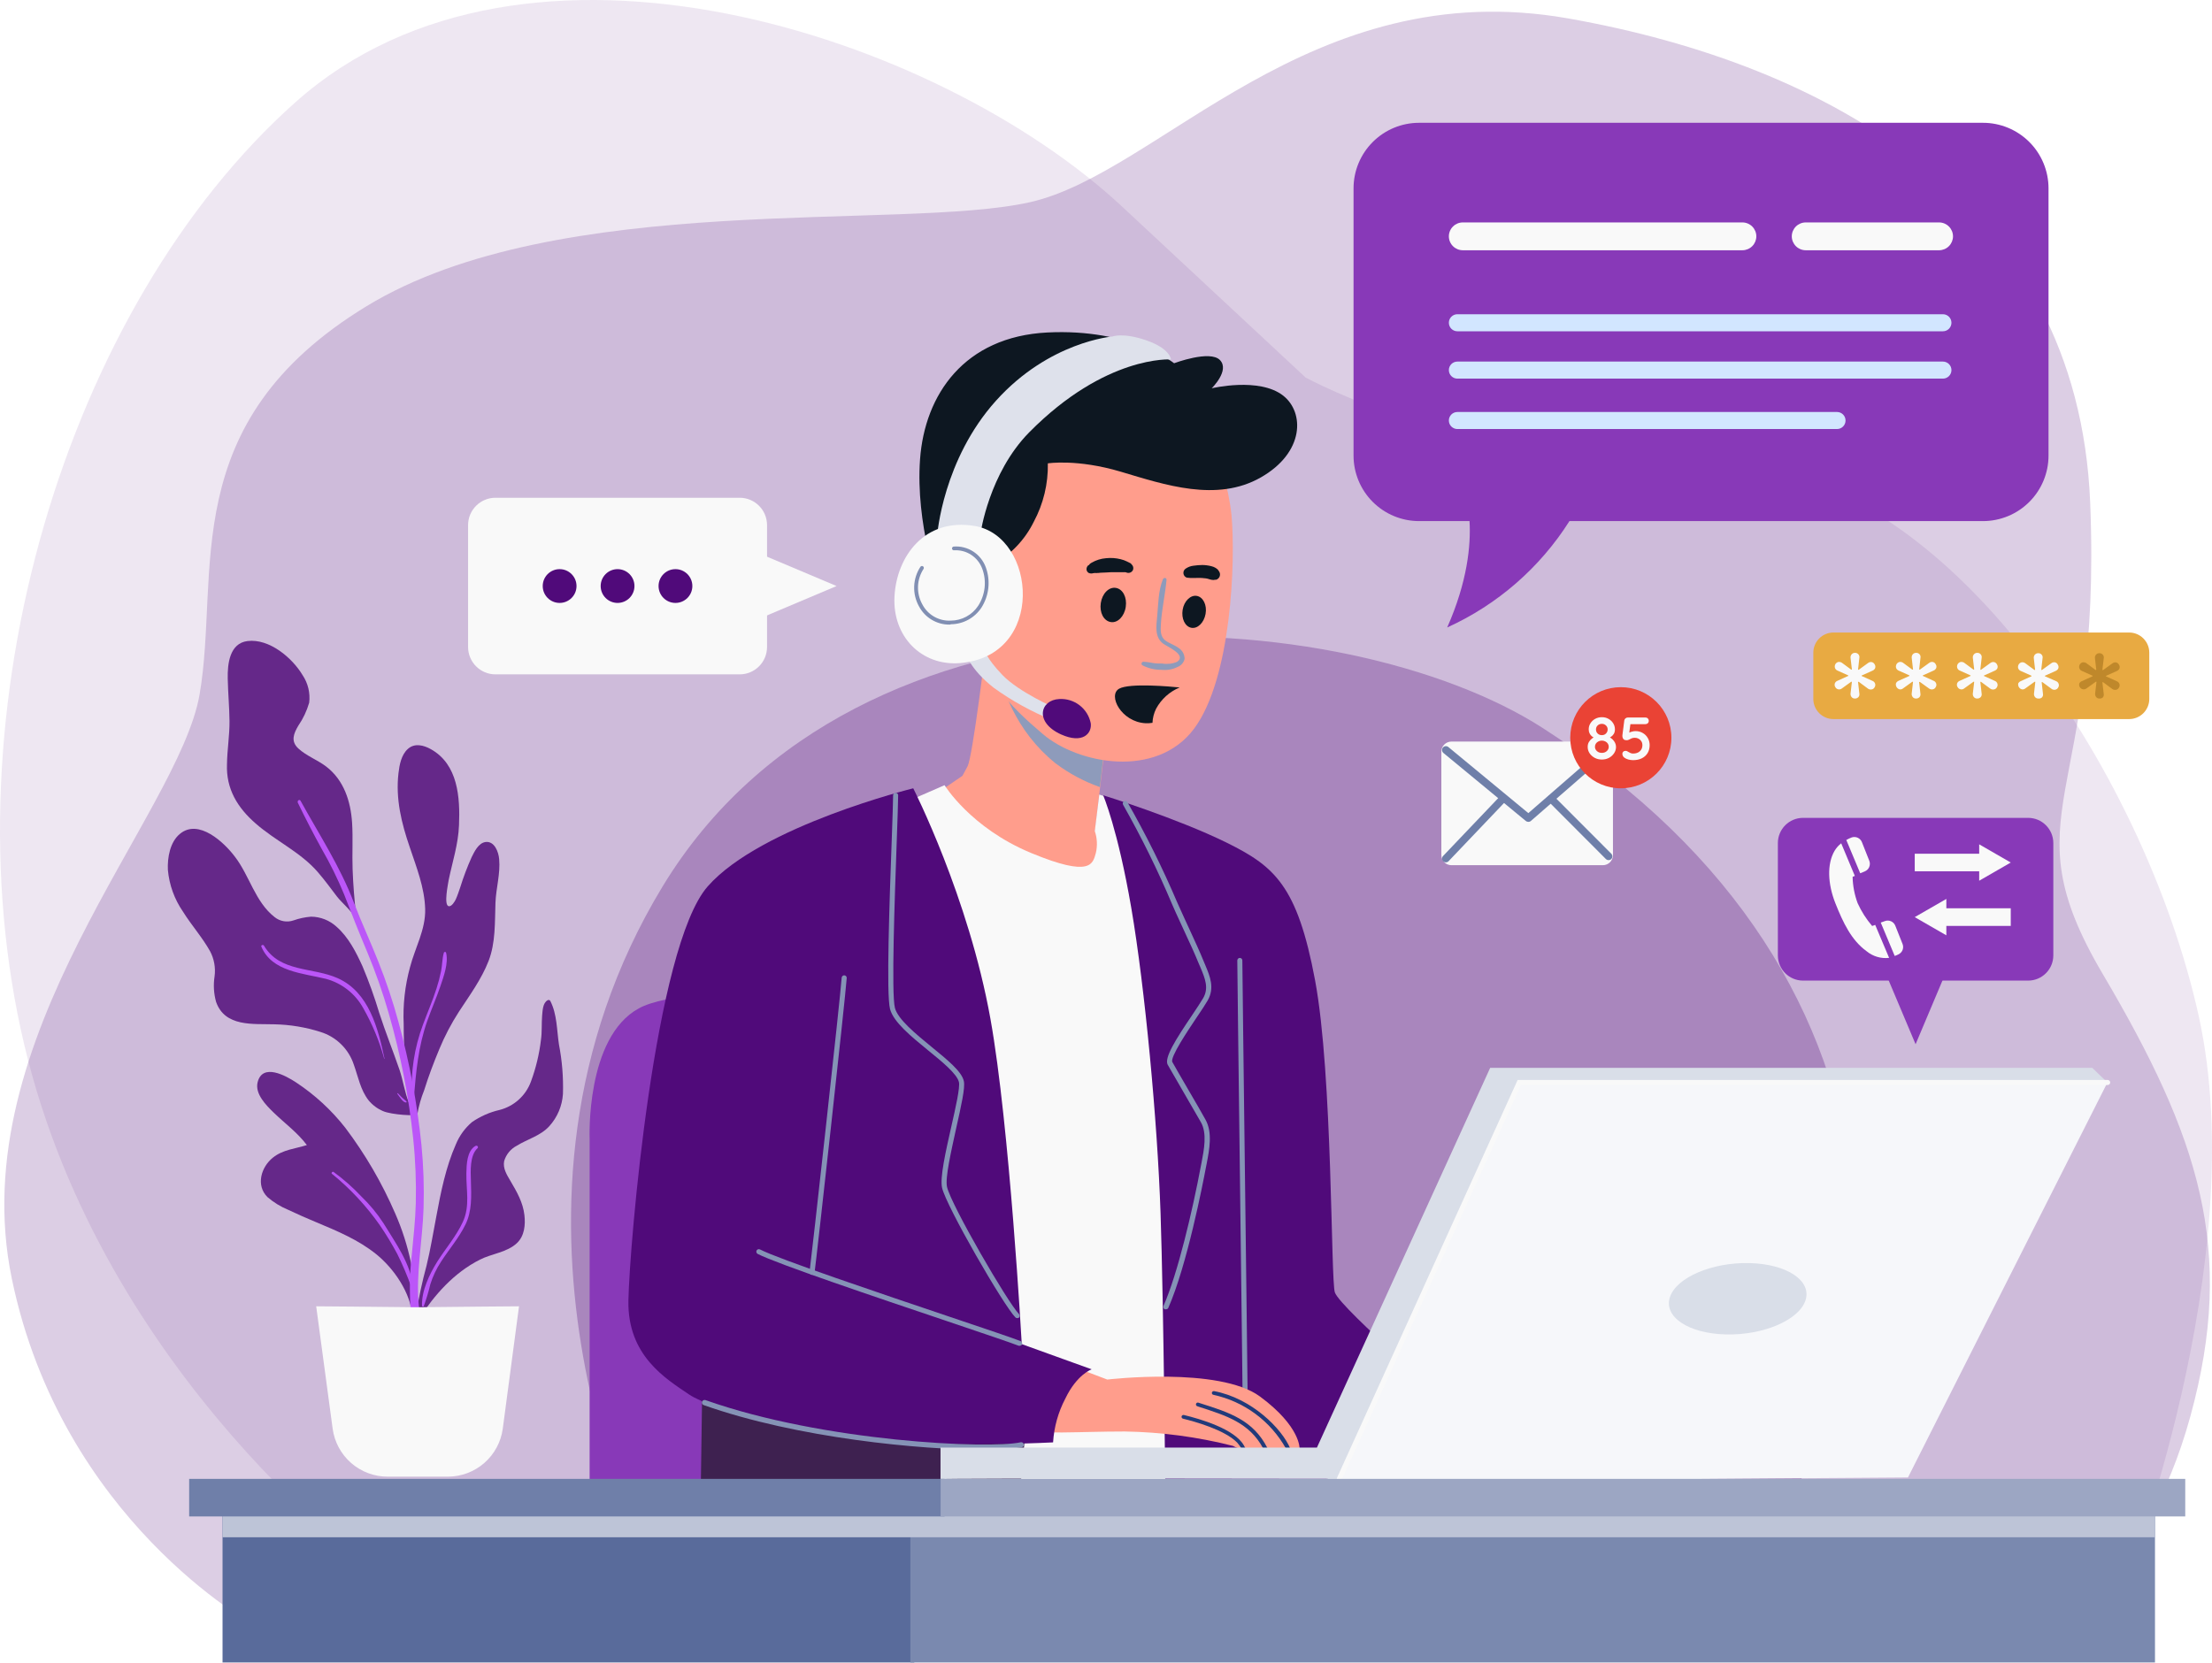 <svg width="544" height="409" viewBox="0 0 544 409" fill="none" xmlns="http://www.w3.org/2000/svg">
<path d="M93.215 387.397C93.215 387.397 25.473 339.164 5.977 257.048C-13.52 174.931 16.233 75.377 72.689 25.123C129.145 -25.132 230.758 8.702 275.915 50.783L321.084 92.865C321.084 92.865 364.195 116.429 420.638 114.42C477.082 112.411 527.386 189.355 540.731 249.916C554.076 310.477 522.251 390.522 522.251 390.522L93.215 387.397Z" fill="#500A7A" fill-opacity="0.1"/>
<g style="mix-blend-mode:multiply">
<path d="M62.432 399.712C62.432 399.712 15.216 374.052 2.901 314.52C-9.415 254.989 43.953 200.592 49.087 170.826C54.222 141.06 42.886 104.114 90.139 75.328C137.392 46.542 221.518 56.898 253.342 49.729C285.167 42.56 322.089 -6.739 385.75 4.547C449.412 15.833 511.015 49.717 514.041 123.61C517.067 197.504 493.515 199.562 517.129 239.597C540.743 279.632 549.971 307.339 538.685 348.391C527.398 389.443 503.784 400.717 503.784 400.717L62.432 399.712Z" fill="#500A7A" fill-opacity="0.2"/>
</g>
<g style="mix-blend-mode:multiply">
<path d="M161.006 386.367C158.079 383.292 114.994 297.07 162.966 218.042C210.939 139.014 331.366 148.241 379.326 179.036C427.286 209.832 450.801 249.867 455.7 291.898C460.599 333.93 428.278 399.663 428.278 399.663L161.006 386.367Z" fill="#500A7A" fill-opacity="0.3"/>
</g>
<path d="M498.774 201.187H443.434C440.009 201.187 437.233 203.963 437.233 207.388V235.021C437.233 238.446 440.009 241.222 443.434 241.222H498.774C502.198 241.222 504.975 238.446 504.975 235.021V207.388C504.975 203.963 502.198 201.187 498.774 201.187Z" fill="#8839B8"/>
<path d="M471.104 256.874L479.872 236.087H462.335L471.104 256.874Z" fill="#8839B8"/>
<path d="M470.893 214.334H486.743V216.653L494.507 212.176L486.743 207.698V210.018H470.893V214.334Z" fill="#F9F9F9"/>
<path d="M494.507 223.437H478.669V221.13L470.893 225.607L478.669 230.085V227.765H494.507V223.437Z" fill="#F9F9F9"/>
<path d="M461.169 227.517L460.425 227.79C458.977 226.099 457.775 224.211 456.853 222.184C456.082 220.106 455.663 217.914 455.613 215.698L456.159 215.462L452.81 207.45C452.158 207.955 451.607 208.577 451.185 209.286C449.288 212.498 449.474 217.409 451.384 222.209C453.294 227.009 455.328 231.3 459.049 233.991C459.814 234.625 460.7 235.096 461.653 235.377C462.606 235.659 463.606 235.744 464.592 235.628L461.169 227.517Z" fill="#F9F9F9"/>
<path d="M463.575 226.575L462.534 226.947L465.969 235.157C466.325 235.04 466.67 234.891 466.998 234.711C467.425 234.478 467.753 234.098 467.92 233.641C468.086 233.185 468.081 232.683 467.904 232.23L466.118 227.728C465.929 227.242 465.557 226.849 465.082 226.633C464.607 226.418 464.066 226.397 463.575 226.575Z" fill="#F9F9F9"/>
<path d="M455.402 205.999C454.938 206.171 454.49 206.383 454.063 206.632L457.486 214.817L458.639 214.346C459.116 214.14 459.496 213.759 459.699 213.281C459.902 212.803 459.913 212.265 459.731 211.779L457.932 207.239C457.758 206.742 457.395 206.333 456.921 206.101C456.448 205.869 455.902 205.833 455.402 205.999Z" fill="#F9F9F9"/>
<path d="M145.008 372.514V280.141C145.008 280.141 143.978 255.249 157.075 248.068C170.172 240.887 225.288 244.732 225.288 244.732V372.477L145.008 372.514Z" fill="#8839B8"/>
<path d="M242.565 158.25C242.565 158.25 239.228 186.23 237.939 188.537L236.698 190.844L230.311 195.209C230.311 195.209 242.627 212.659 257.758 215.475C272.888 218.29 271.623 209.273 271.623 209.273L269.304 204.387L272.392 177.709C272.392 177.709 244.871 165.183 242.565 158.25Z" fill="#FF9D8C"/>
<path d="M222.287 197.516L232.295 193.151C232.295 193.151 238.708 203.668 253.59 209.832C268.473 215.996 268.734 212.399 269.503 209.832C269.924 208.045 269.834 206.175 269.242 204.437L270.346 195.457L276.299 197.442L296.962 364.564L243.842 367.132L222.287 197.516Z" fill="#F9F9F9"/>
<path d="M271.301 195.631C271.301 195.631 274.898 203.928 278.234 223.437C281.57 242.946 284.646 275.775 285.415 298.36C286.184 320.945 286.655 372.514 286.655 372.514H353.628C354.397 372.514 359.023 347.114 359.023 347.114C359.023 347.114 329.803 322.049 328.29 317.944C327.261 315.215 327.782 264.489 323.416 241.136C319.05 217.782 313.407 213.081 301.575 207.24C289.384 201.249 271.301 195.631 271.301 195.631Z" fill="#500A7A"/>
<path d="M306.201 343.12C306.037 343.12 305.879 343.055 305.763 342.938C305.647 342.822 305.581 342.664 305.581 342.5C305.581 340.664 305.246 314.595 304.936 289.381C304.626 264.166 304.291 238.109 304.291 236.261C304.291 236.097 304.357 235.939 304.473 235.823C304.589 235.706 304.747 235.641 304.912 235.641C305.076 235.641 305.234 235.706 305.35 235.823C305.466 235.939 305.532 236.097 305.532 236.261C305.532 238.097 305.867 264.166 306.177 289.368C306.487 314.57 306.821 340.652 306.821 342.5C306.818 342.663 306.752 342.819 306.636 342.935C306.521 343.051 306.365 343.117 306.201 343.12Z" fill="#8593B6"/>
<path d="M172.764 336.844L172.255 372.514H250.254C250.254 372.514 253.59 342.239 252.313 339.412C251.035 336.584 172.764 336.844 172.764 336.844Z" fill="#3E2150"/>
<g style="mix-blend-mode:multiply">
<path d="M259.581 187.767C262.9 190.262 266.58 192.236 270.495 193.621L272.33 177.759C272.33 177.759 251.705 168.308 244.71 161.276C246.174 169.263 249.771 179.842 259.581 187.767Z" fill="#8E9BBB"/>
</g>
<path d="M296.453 106.16C299.906 112.524 302.084 119.5 302.865 126.698C303.895 137.984 302.865 166.981 293.625 179.297C284.386 191.612 265.1 187.979 256.418 180.537C248.406 173.716 240.506 166.175 238.459 151.292C236.413 136.409 242.813 108.181 261.032 102.278C279.251 96.374 296.453 106.16 296.453 106.16Z" fill="#FF9D8C"/>
<path d="M319.609 356.391C319.609 356.391 318.703 356.391 317.326 356.391H316.272L311.708 356.267H310.617C309.004 356.267 307.628 356.428 306.338 356.354C306.065 356.354 305.668 356.354 305.346 356.354C305.21 356.365 305.073 356.365 304.936 356.354C304.339 356.218 303.766 355.992 303.237 355.684C294.534 353.469 285.601 352.279 276.622 352.137C265.162 352.137 254.88 352.968 253.206 351.566C251.532 350.165 250.502 335.741 260.288 334.798L272.318 339.362C272.318 339.362 299.789 336.101 309.86 343.53C319.931 350.959 319.609 356.391 319.609 356.391Z" fill="#FF9D8C"/>
<path d="M306.288 356.267C306.016 356.267 305.619 356.267 305.296 356.267C304.981 355.77 304.629 355.297 304.242 354.853C301.141 351.69 293.65 349.644 290.934 348.987C290.815 348.957 290.712 348.882 290.647 348.778C290.582 348.674 290.561 348.548 290.587 348.428C290.601 348.368 290.628 348.311 290.664 348.261C290.701 348.211 290.747 348.169 290.8 348.136C290.853 348.104 290.912 348.083 290.973 348.073C291.035 348.064 291.097 348.066 291.157 348.081C295.114 349.036 303.56 351.479 305.891 355.523C305.966 355.634 306.164 356.068 306.288 356.267Z" fill="#223A7A"/>
<path d="M311.696 356.205C311.336 356.205 310.964 356.205 310.604 356.205C307.218 350.003 301.687 348.267 294.841 346.06L294.432 345.923C294.374 345.904 294.32 345.873 294.274 345.833C294.228 345.792 294.191 345.744 294.164 345.689C294.137 345.634 294.121 345.575 294.117 345.514C294.113 345.453 294.121 345.392 294.14 345.334C294.16 345.276 294.19 345.223 294.231 345.177C294.271 345.131 294.32 345.093 294.374 345.066C294.429 345.039 294.488 345.023 294.549 345.019C294.61 345.015 294.671 345.023 294.729 345.043L295.126 345.179C302.357 347.461 308.186 349.321 311.696 356.205Z" fill="#223A7A"/>
<path d="M317.314 356.341H316.26C314.393 353 311.837 350.094 308.763 347.815C305.688 345.536 302.165 343.936 298.425 343.12C298.363 343.112 298.304 343.09 298.251 343.057C298.197 343.025 298.151 342.982 298.115 342.931C298.079 342.879 298.054 342.821 298.041 342.76C298.028 342.699 298.028 342.636 298.041 342.575C298.067 342.458 298.137 342.355 298.236 342.286C298.334 342.217 298.455 342.187 298.574 342.203C307.839 343.939 315.317 351.492 317.314 356.341Z" fill="#223A7A"/>
<path d="M244.611 138.629C248.769 136.24 252.12 132.664 254.236 128.36C256.606 123.946 257.798 118.995 257.696 113.986C257.696 113.986 264.889 112.832 275.667 116.045C286.445 119.257 299.231 123.61 310.046 117.459C320.861 111.307 320.824 101.422 315.565 97.317C309.674 92.716 297.991 95.519 297.991 95.519C297.991 95.519 302.481 91.153 300.038 88.586C297.594 86.018 288.751 89.355 288.751 89.355C288.751 89.355 277.974 80.76 257.572 81.789C237.17 82.819 227.422 97.057 226.268 112.981C225.115 128.906 230.882 144.793 230.882 144.793L244.611 138.629Z" fill="#0D1721"/>
<g style="mix-blend-mode:multiply">
<path d="M285.998 142.487C284.844 145.327 284.869 148.688 284.584 151.664C284.361 154.021 283.927 156.762 286.085 158.349C287.114 159.106 291.976 161.152 289.471 162.814C288.322 163.292 287.062 163.433 285.837 163.223C285.08 163.223 284.324 163.223 283.579 163.099C282.835 162.975 281.979 162.802 281.186 162.789C281.085 162.793 280.989 162.829 280.91 162.891C280.832 162.954 280.775 163.04 280.749 163.137C280.723 163.234 280.728 163.337 280.764 163.43C280.8 163.524 280.865 163.604 280.95 163.658C282.401 164.411 284.016 164.795 285.651 164.774C286.987 164.925 288.339 164.688 289.545 164.092C289.985 163.933 290.379 163.668 290.691 163.319C291.002 162.971 291.222 162.55 291.331 162.095C291.334 161.544 291.194 161.001 290.925 160.521C290.655 160.04 290.265 159.638 289.793 159.354C288.826 158.635 287.635 158.3 286.655 157.593C285.291 156.625 285.415 154.988 285.502 153.463C285.725 149.816 286.568 146.232 286.891 142.598C286.891 142.053 286.171 142.053 285.998 142.487Z" fill="#8E9BBB"/>
</g>
<path d="M296.49 151.007C296.106 153.177 294.531 154.728 292.98 154.43C291.43 154.132 290.5 152.173 290.847 150.015C291.194 147.857 292.807 146.294 294.357 146.592C295.907 146.889 296.875 148.849 296.49 151.007Z" fill="#0D1721"/>
<path d="M276.857 149.295C276.51 151.627 274.861 153.326 273.137 153.016C271.413 152.706 270.371 150.672 270.718 148.34C271.065 146.009 272.715 144.322 274.439 144.62C276.163 144.917 277.205 146.964 276.857 149.295Z" fill="#0D1721"/>
<path d="M291.914 142.102C293.154 142.3 294.332 142.102 295.535 142.176L296.404 142.263H296.304H296.49L296.949 142.35C297.197 142.412 297.445 142.511 297.706 142.573C297.946 142.631 298.191 142.664 298.438 142.673L298.834 142.611H298.586C298.752 142.62 298.917 142.62 299.083 142.611C299.415 142.51 299.696 142.284 299.867 141.982C300.038 141.679 300.085 141.323 300 140.986C299.949 140.797 299.86 140.62 299.74 140.465C299.74 140.39 299.628 140.328 299.579 140.266L299.727 140.428L299.566 140.217C299.498 140.105 299.405 140.012 299.293 139.944L298.996 139.721C298.656 139.509 298.283 139.358 297.892 139.274C297.17 139.093 296.429 138.998 295.684 138.989C294.954 138.997 294.224 139.055 293.501 139.163C292.83 139.24 292.188 139.478 291.629 139.857C291.42 139.984 291.254 140.169 291.15 140.389C291.047 140.61 291.01 140.856 291.046 141.097C291.078 141.332 291.177 141.553 291.331 141.733C291.485 141.913 291.687 142.046 291.914 142.114V142.102Z" fill="#0D1721"/>
<path d="M278.234 138.666C278.071 138.567 277.901 138.48 277.725 138.406C277.589 138.344 277.192 138.133 277.49 138.294L277.155 138.121C276.66 137.878 276.14 137.691 275.605 137.563C274.43 137.27 273.212 137.186 272.008 137.315C270.752 137.413 269.535 137.794 268.448 138.431C268.283 138.52 268.129 138.628 267.99 138.753L267.742 139.088V138.977C267.574 139.093 267.437 139.249 267.344 139.431C267.251 139.612 267.204 139.814 267.208 140.018C267.208 140.209 267.26 140.397 267.358 140.561C267.457 140.725 267.598 140.859 267.766 140.948C267.963 141.031 268.173 141.074 268.386 141.074C268.599 141.074 268.81 141.031 269.007 140.948H268.362C268.68 141.017 269.01 141.017 269.329 140.948C269.329 140.948 269.676 140.862 269.453 140.948C269.23 141.035 269.8 140.948 269.862 140.948C269.924 140.948 270.321 140.948 269.862 140.948H270.086L270.668 140.886C271.512 140.886 272.355 140.787 273.211 140.762C274.067 140.738 274.798 140.762 275.592 140.762H276.597C276.708 140.762 276.783 140.762 276.597 140.762H276.808L277.229 140.899C277.506 140.963 277.796 140.93 278.051 140.805C278.306 140.681 278.51 140.474 278.631 140.217C278.733 139.951 278.741 139.658 278.653 139.387C278.565 139.116 278.386 138.883 278.147 138.728L278.234 138.666Z" fill="#0D1721"/>
<path d="M284.324 174.336C285.596 171.981 287.642 170.137 290.116 169.114C287.97 168.891 277.825 167.961 275.233 169.412C272.368 171.037 275.766 177.585 281.694 177.908C282.275 177.939 282.857 177.906 283.431 177.808C283.481 176.601 283.785 175.418 284.324 174.336Z" fill="#0D1721"/>
<path d="M237.43 160.569C237.43 160.569 238.459 164.538 244.363 169.164C248.846 172.404 253.706 175.086 258.836 177.151L259.519 174.162C259.519 174.162 250.663 170.318 246.558 166.076C242.453 161.834 241.944 159.54 241.944 159.54L237.43 160.569Z" fill="#DEE1EB"/>
<path d="M260.523 171.955C262.312 171.85 264.079 172.395 265.498 173.489C266.918 174.582 267.895 176.151 268.25 177.908C268.585 180.388 266.303 183.067 260.97 180.673C254.335 177.697 255.773 172.165 260.523 171.955Z" fill="#500A7A"/>
<path d="M241.151 131.188C241.151 131.188 243.197 116.441 253.082 106.383C271.946 87.271 287.982 88.424 287.982 88.424C287.982 88.424 287.846 85.733 281.781 83.674C276.126 81.752 273.571 82.781 273.571 82.781C273.571 82.781 258.043 84.021 244.959 98.557C231.874 113.093 230.497 131.585 230.497 131.585L241.151 131.188Z" fill="#DEE1EB"/>
<path d="M239.737 129.389C227.335 127.293 220.488 136.955 219.98 146.753C219.471 156.551 226.59 163.831 236.016 163.124C257.311 161.462 254.88 131.957 239.737 129.389Z" fill="#F9F9F9"/>
<path d="M233.585 153.649C232.026 153.673 230.491 153.263 229.151 152.466C227.811 151.669 226.718 150.516 225.995 149.134C225.166 147.638 224.761 145.944 224.825 144.235C224.888 142.526 225.417 140.866 226.355 139.436C226.389 139.385 226.433 139.342 226.484 139.308C226.535 139.275 226.592 139.252 226.652 139.24C226.711 139.229 226.773 139.229 226.833 139.241C226.893 139.253 226.949 139.277 227 139.312C227.05 139.346 227.094 139.39 227.127 139.441C227.161 139.491 227.184 139.548 227.195 139.608C227.207 139.668 227.206 139.73 227.194 139.79C227.182 139.849 227.158 139.906 227.124 139.957C226.291 141.24 225.822 142.725 225.767 144.254C225.712 145.784 226.074 147.299 226.814 148.638C227.469 149.914 228.479 150.973 229.722 151.688C230.965 152.403 232.389 152.744 233.821 152.669C235.156 152.664 236.469 152.33 237.644 151.696C238.819 151.062 239.819 150.148 240.556 149.035C241.421 147.699 241.963 146.179 242.14 144.597C242.316 143.015 242.122 141.413 241.573 139.919C241.063 138.517 240.114 137.316 238.867 136.496C237.62 135.676 236.142 135.28 234.652 135.368C234.592 135.376 234.53 135.373 234.471 135.358C234.412 135.342 234.357 135.315 234.308 135.278C234.26 135.242 234.219 135.195 234.189 135.142C234.158 135.09 234.139 135.031 234.131 134.971C234.117 134.849 234.15 134.727 234.224 134.63C234.298 134.533 234.407 134.468 234.528 134.45C236.231 134.318 237.93 134.751 239.362 135.681C240.794 136.612 241.881 137.988 242.453 139.597C243.042 141.225 243.248 142.967 243.055 144.688C242.861 146.409 242.273 148.062 241.337 149.519C240.518 150.746 239.412 151.755 238.116 152.46C236.819 153.164 235.371 153.542 233.895 153.562L233.585 153.649Z" fill="#818FB3"/>
<path d="M224.594 193.919C224.594 193.919 187.138 203.159 174.054 218.042C160.969 232.925 154.805 306.31 154.545 319.915C154.284 333.521 163.785 339.164 169.428 343.009C175.071 346.853 199.962 353.786 219.98 354.816C239.997 355.845 258.985 354.816 258.985 354.816C259.218 351.051 260.245 347.378 261.999 344.038C264.852 338.085 268.473 336.845 268.473 336.845L251.284 330.644C251.284 330.644 248.27 276.693 243.582 250.648C238.199 220.609 224.594 193.919 224.594 193.919Z" fill="#500A7A"/>
<path d="M286.692 322.073C286.611 322.09 286.526 322.09 286.444 322.073C286.295 322.006 286.178 321.881 286.12 321.728C286.062 321.575 286.067 321.404 286.134 321.255C289.644 313.329 293.278 297.789 295.324 286.875L295.498 285.995C296.118 282.782 296.887 278.789 295.349 276.073C294.556 274.671 292.782 271.62 291.083 268.693C289.384 265.766 287.647 262.777 287.176 261.922C286.271 260.247 289.123 255.72 293.241 249.631C294.345 247.969 295.312 246.543 295.87 245.575C297.346 243.095 296.366 240.701 295.238 238.01L294.804 237.005C293.787 234.525 292.621 231.97 291.492 229.564L290.115 226.562C289.508 225.235 288.875 223.896 288.292 222.519C284.744 214.105 280.706 205.905 276.2 197.962C276.118 197.819 276.095 197.649 276.137 197.489C276.179 197.329 276.282 197.192 276.423 197.107C276.493 197.065 276.57 197.037 276.651 197.026C276.731 197.014 276.813 197.019 276.892 197.04C276.971 197.061 277.044 197.097 277.109 197.147C277.173 197.197 277.227 197.259 277.267 197.33C281.824 205.299 285.911 213.527 289.508 221.973L291.331 226.004L292.708 228.993C293.836 231.474 295.002 233.954 296.044 236.521L296.428 237.439C297.582 240.193 298.772 243.033 296.999 246.121C296.416 247.125 295.448 248.601 294.32 250.251C292.174 253.451 287.697 260.111 288.317 261.252C288.776 262.095 290.438 264.973 292.199 267.999C293.96 271.025 295.697 273.989 296.478 275.44C298.239 278.59 297.42 282.82 296.763 286.23L296.59 287.098C295.845 291.08 291.889 311.42 287.313 321.751C287.254 321.861 287.163 321.95 287.052 322.008C286.942 322.065 286.816 322.088 286.692 322.073Z" fill="#8593B6"/>
<path d="M250.155 324.256C250.074 324.257 249.993 324.241 249.918 324.209C249.843 324.177 249.776 324.13 249.721 324.07C246.794 321.131 232.742 296.785 231.688 292.208C231.117 289.728 232.556 283.34 233.945 277.189C235.024 272.426 236.14 267.503 235.83 266.176C235.346 264.179 231.75 261.215 228.277 258.399C224.073 254.964 219.732 251.417 218.888 248.217C217.933 244.583 218.752 221.849 219.298 206.805C219.484 201.385 219.645 197.119 219.645 195.643C219.645 195.479 219.71 195.321 219.827 195.205C219.943 195.088 220.101 195.023 220.265 195.023C220.43 195.023 220.587 195.088 220.704 195.205C220.82 195.321 220.885 195.479 220.885 195.643C220.885 197.181 220.724 201.472 220.538 206.892C220.029 220.956 219.186 244.496 220.091 247.956C220.836 250.759 225.201 254.331 229.058 257.494C232.916 260.656 236.5 263.534 237.033 265.928C237.418 267.54 236.363 272.129 235.16 277.511C233.92 283.254 232.395 289.74 232.903 291.985C233.933 296.462 247.786 320.362 250.601 323.251C250.659 323.308 250.705 323.376 250.736 323.45C250.768 323.525 250.784 323.605 250.784 323.686C250.784 323.766 250.768 323.846 250.736 323.921C250.705 323.995 250.659 324.063 250.601 324.12C250.54 324.172 250.469 324.211 250.392 324.234C250.316 324.258 250.235 324.265 250.155 324.256Z" fill="#8593B6"/>
<path d="M199.714 313.602H199.627C199.546 313.592 199.467 313.565 199.396 313.523C199.324 313.482 199.262 313.427 199.212 313.361C199.163 313.295 199.127 313.22 199.106 313.14C199.086 313.06 199.082 312.977 199.094 312.895C199.553 309.671 206.672 245.426 206.994 240.503C207.006 240.338 207.082 240.185 207.207 240.077C207.331 239.969 207.494 239.914 207.658 239.926C207.822 239.937 207.976 240.014 208.084 240.138C208.192 240.263 208.246 240.425 208.235 240.589C207.9 245.55 200.793 309.844 200.322 313.069C200.301 313.216 200.228 313.35 200.117 313.448C200.005 313.546 199.863 313.601 199.714 313.602Z" fill="#8593B6"/>
<path d="M250.775 331.053C250.698 331.07 250.617 331.07 250.539 331.053C248.964 330.42 241.994 328.064 233.176 325.087C215.366 319.084 191.008 310.862 186.332 308.456C186.187 308.377 186.079 308.244 186.031 308.087C185.982 307.929 185.997 307.759 186.072 307.612C186.148 307.468 186.278 307.36 186.434 307.312C186.589 307.263 186.758 307.277 186.903 307.352C191.454 309.721 216.805 318.266 233.561 323.921C242.404 326.898 249.398 329.254 251.011 329.912C251.162 329.975 251.281 330.095 251.344 330.246C251.407 330.397 251.407 330.566 251.346 330.718C251.291 330.821 251.208 330.907 251.108 330.966C251.007 331.025 250.892 331.055 250.775 331.053Z" fill="#8593B6"/>
<path d="M242.205 356.639C226.541 356.639 196.155 353.811 173.074 345.65C172.992 345.623 172.917 345.581 172.852 345.525C172.787 345.469 172.734 345.401 172.695 345.324C172.657 345.247 172.634 345.164 172.627 345.078C172.621 344.993 172.632 344.907 172.658 344.826C172.685 344.744 172.728 344.669 172.784 344.604C172.84 344.539 172.908 344.486 172.985 344.447C173.061 344.408 173.145 344.385 173.23 344.379C173.316 344.373 173.402 344.383 173.483 344.41C202.641 354.729 243.433 356.49 251.023 354.791C251.104 354.773 251.189 354.771 251.271 354.786C251.353 354.801 251.431 354.831 251.501 354.876C251.572 354.921 251.632 354.979 251.68 355.048C251.728 355.116 251.762 355.193 251.78 355.275C251.797 355.356 251.799 355.44 251.785 355.522C251.77 355.604 251.739 355.683 251.694 355.753C251.649 355.823 251.591 355.884 251.523 355.932C251.454 355.979 251.377 356.013 251.296 356.031C248.291 356.515 245.247 356.718 242.205 356.639Z" fill="#8593B6"/>
<path d="M62.878 202.576C67.74 206.855 73.904 209.596 78.171 214.545C79.857 216.492 81.358 218.563 82.921 220.609C84.062 222.098 87.088 224.553 87.584 226.426C87.795 227.245 87.745 226.129 87.584 225.31V225.211C87.162 221.428 86.852 217.633 86.716 213.825C86.579 210.018 86.828 206.223 86.592 202.428C86.245 197.094 84.583 191.91 80.217 188.562C78.084 186.937 75.33 185.932 73.371 184.122C71.411 182.311 72.255 180.401 73.371 178.503C74.555 176.777 75.455 174.871 76.037 172.86C76.328 170.477 75.751 168.069 74.413 166.076C71.87 161.81 66.227 157.047 60.894 157.692C56.442 158.225 55.933 163.36 56.008 166.932C56.082 170.504 56.404 173.877 56.442 177.362C56.479 180.847 55.871 184.432 55.822 187.991C55.586 194.043 58.376 198.657 62.878 202.576Z" fill="#652889"/>
<path d="M108.036 258.089C109.359 254.887 110.97 251.811 112.848 248.899C115.477 244.868 118.379 240.937 120.141 236.435C121.902 231.933 121.678 226.885 121.852 222.035C121.988 218.476 123.092 214.916 122.757 211.332C122.621 209.621 121.629 206.855 119.421 207.128C117.685 207.351 116.668 209.497 115.998 210.848C114.909 213.269 113.969 215.755 113.183 218.29C112.848 219.27 112.525 220.262 112.104 221.204C111.856 221.75 111.062 223.09 110.33 222.916C109.09 222.594 110.206 217.447 110.33 216.541C111.273 211.965 112.699 207.711 112.885 202.998C113.17 196.164 112.649 188.028 105.965 184.295C104.216 183.315 102.008 182.732 100.346 184.196C98.684 185.659 98.238 188.14 98.002 190.186C97.258 196.499 98.734 202.477 100.768 208.405C102.43 213.366 104.414 218.327 104.563 223.611C104.7 228.658 102.083 233.123 100.842 237.898C99.586 242.479 99.059 247.23 99.28 251.975C99.28 255.051 99.379 258.102 99.602 261.177C99.813 264.005 100.061 266.821 100.408 269.636C100.408 270.206 100.532 270.802 100.619 271.397C99.528 268.78 99.143 265.791 98.25 263.162C96.65 258.499 94.802 253.922 93.289 249.234C92.119 245.327 90.74 241.485 89.159 237.724C87.584 234.239 85.699 230.543 82.772 227.976C81.061 226.399 78.824 225.515 76.496 225.496C75.024 225.615 73.574 225.923 72.18 226.414C71.4 226.684 70.563 226.75 69.749 226.607C68.935 226.464 68.171 226.115 67.529 225.595C62.742 221.874 61.328 215.313 57.744 210.712C55.139 207.239 48.864 201.323 44.275 205.106C41.794 207.115 41.15 211.01 41.286 213.986C41.619 217.677 42.901 221.219 45.007 224.268C47.078 227.592 49.745 230.568 51.654 233.979C52.665 235.879 53.055 238.047 52.771 240.18C52.445 242.279 52.572 244.423 53.143 246.468C55.338 252.669 62.197 251.814 67.529 251.975C71.358 252.056 75.154 252.686 78.803 253.848C80.722 254.437 82.471 255.48 83.902 256.887C85.333 258.294 86.404 260.025 87.026 261.934C88.08 264.861 88.651 268.135 90.648 270.678C91.597 271.829 92.809 272.735 94.182 273.319C96.266 274.237 102.604 274.634 102.653 274.064C102.992 272.067 103.545 270.112 104.303 268.234C105.369 264.811 106.634 261.45 108.036 258.089Z" fill="#652889"/>
<path d="M137.467 256.948C136.921 253.389 137.02 249.507 135.334 246.22C135.303 246.166 135.262 246.119 135.213 246.081C135.163 246.043 135.107 246.015 135.047 245.999C134.987 245.983 134.925 245.979 134.863 245.987C134.802 245.995 134.742 246.015 134.689 246.047C133.449 246.716 133.449 248.663 133.325 249.854C133.163 251.838 133.325 253.823 133.039 255.795C132.624 259.316 131.791 262.776 130.559 266.101C129.93 267.799 128.899 269.318 127.553 270.528C126.207 271.738 124.587 272.602 122.832 273.047C120.415 273.604 118.126 274.614 116.085 276.023C114.344 277.502 112.982 279.378 112.116 281.493C109.636 287.086 108.396 293.324 107.292 299.302C106.51 303.321 105.878 307.364 104.898 311.345C103.828 315.295 102.967 319.298 102.318 323.338C102.219 323.549 102.12 323.748 102.033 323.958C101.773 324.566 102.728 324.889 103.05 324.392C106.907 318.452 111.608 313.131 118.008 309.869C120.897 308.393 124.742 308.083 127.161 305.764C128.996 304.003 129.244 301.312 128.971 298.906C128.612 295.755 127.098 293.163 125.523 290.484C124.655 289.008 123.638 287.421 123.985 285.635C124.22 284.819 124.62 284.061 125.159 283.406C125.699 282.751 126.368 282.214 127.123 281.827C129.777 280.178 132.89 279.434 135.073 277.053C137.068 274.863 138.258 272.059 138.447 269.103C138.573 265.027 138.244 260.951 137.467 256.948Z" fill="#652889"/>
<path d="M84.918 277.424C81.509 273.073 77.417 269.303 72.801 266.262C70.32 264.625 64.528 261.401 63.35 266.262C62.668 269.09 65.434 271.868 67.257 273.642C69.998 276.308 73.16 278.603 75.467 281.679C72.615 282.596 69.626 282.77 67.133 284.754C64.193 287.098 62.866 291.613 65.793 294.49C67.308 295.791 69.02 296.841 70.866 297.603C73.173 298.707 75.517 299.724 77.873 300.704C82.971 302.837 88.13 304.995 92.471 308.48C96.812 311.965 101.066 318.042 101.413 323.834C101.413 324.392 101.239 323.834 101.562 323.636C101.748 323.797 102.356 323.499 102.356 323.177C102.365 314.685 100.608 306.285 97.196 298.509C93.957 291.017 89.835 283.939 84.918 277.424Z" fill="#652889"/>
<path d="M73.173 197.318C75.058 201.212 77.017 205.007 79.101 208.802C81.18 212.398 83.019 216.127 84.608 219.964C86.456 224.764 88.328 229.489 90.338 234.252C92.392 239.19 94.16 244.242 95.633 249.383C98.524 259.445 100.528 269.741 101.624 280.153C102.175 285.438 102.386 290.753 102.256 296.066C102.145 300.208 101.673 304.313 101.289 308.468C100.789 312.765 100.673 317.098 100.942 321.416C101.252 325.013 101.822 329.292 104.662 331.859C104.774 331.957 104.917 332.014 105.066 332.019C105.215 332.024 105.362 331.977 105.48 331.887C105.599 331.796 105.682 331.667 105.716 331.522C105.75 331.376 105.733 331.224 105.667 331.09C102.343 324.281 102.529 316.852 103.186 309.46C103.546 305.392 104.03 301.337 104.166 297.244C104.328 292.033 104.154 286.818 103.645 281.629C102.609 271.436 100.725 261.347 98.015 251.467C96.651 246.413 94.995 241.444 93.054 236.584C91.131 231.697 88.899 226.935 87.026 222.023C83.64 213.131 78.468 205.255 73.904 196.97C73.669 196.536 73.049 196.97 73.247 197.355L73.173 197.318Z" fill="#BB56F8"/>
<path d="M101.785 270.045C102.318 263.571 102.889 257.345 105.071 251.169C106.088 248.291 107.329 245.488 108.308 242.599C109.115 240.205 110.33 236.931 109.71 234.388C109.696 234.324 109.661 234.267 109.61 234.226C109.56 234.185 109.496 234.162 109.431 234.162C109.366 234.162 109.302 234.185 109.251 234.226C109.201 234.267 109.165 234.324 109.152 234.388C108.73 235.839 108.78 237.427 108.47 238.915C108.175 240.362 107.798 241.79 107.341 243.194C106.386 246.183 105.133 249.048 104.042 252C101.875 257.756 100.95 263.906 101.326 270.045C101.326 270.104 101.349 270.161 101.391 270.203C101.433 270.245 101.49 270.268 101.549 270.268C101.608 270.268 101.665 270.245 101.707 270.203C101.749 270.161 101.772 270.104 101.772 270.045H101.785Z" fill="#BB56F8"/>
<path d="M64.268 232.85C66.835 239.051 74.562 239.411 80.193 240.8C82.114 241.323 83.91 242.225 85.476 243.455C87.041 244.684 88.345 246.215 89.308 247.956C91.557 251.898 93.303 256.107 94.505 260.483C94.505 260.483 94.592 260.483 94.579 260.483C93.004 253.041 90.76 244.087 83.082 240.639C76.881 237.861 68.844 239.25 64.913 232.615C64.715 232.292 64.119 232.503 64.268 232.887V232.85Z" fill="#BB56F8"/>
<path d="M97.717 269.066C98.027 269.475 98.3 269.909 98.623 270.306C98.769 270.508 98.939 270.691 99.131 270.852C99.324 271.048 99.577 271.175 99.85 271.211C99.877 271.213 99.904 271.207 99.927 271.194C99.951 271.182 99.971 271.163 99.985 271.14C99.999 271.117 100.006 271.091 100.007 271.064C100.007 271.038 100 271.011 99.987 270.988C99.829 270.798 99.645 270.631 99.441 270.492L98.895 270.008C98.536 269.661 98.213 269.289 97.853 268.942C97.853 268.88 97.655 268.942 97.717 269.053V269.066Z" fill="#BB56F8"/>
<path d="M81.656 288.761C86.145 292.413 90.106 296.67 93.426 301.411C94.977 303.685 96.406 306.041 97.705 308.468C99.017 311.124 100.177 313.853 101.177 316.641C101.252 316.852 101.636 316.852 101.611 316.641C100.991 310.8 97.295 305.801 94.331 300.94C92.757 298.516 90.909 296.281 88.825 294.28C86.758 292.081 84.491 290.079 82.053 288.302C81.755 288.091 81.358 288.575 81.656 288.823V288.761Z" fill="#BB56F8"/>
<path d="M116.941 281.877C114.808 283.117 114.746 286.466 114.696 288.612C114.621 292.754 115.638 296.636 113.828 300.58C112.191 304.14 109.574 307.116 107.503 310.415C105.58 313.516 103.683 317.472 103.782 321.193C103.782 321.416 104.117 321.528 104.216 321.317C104.864 319.558 105.402 317.76 105.828 315.934C106.444 313.97 107.329 312.1 108.458 310.378C110.442 307.302 112.873 304.512 114.485 301.2C116.097 297.889 115.924 294.28 115.812 290.509C115.738 288.103 115.502 284.234 117.437 282.448C117.747 282.163 117.362 281.691 117.003 281.877H116.941Z" fill="#BB56F8"/>
<path d="M102.666 321.577C94.071 321.466 77.761 321.342 77.761 321.342L81.805 351.43C82.246 354.705 83.861 357.708 86.35 359.882C88.838 362.055 92.031 363.252 95.336 363.25H110.132C113.434 363.249 116.624 362.051 119.11 359.878C121.596 357.704 123.209 354.703 123.65 351.43L127.644 321.342C127.644 321.342 111.248 321.466 102.666 321.577Z" fill="#F9F9F9"/>
<path d="M518.283 266.287L469.231 363.448L326.207 364.477L370.347 264.911L518.283 266.287Z" fill="#F6F7FA"/>
<path d="M231.303 363.869V356.093H323.875L366.477 262.69H514.562L518.283 266.287H373.646L329.382 363.795C329.382 363.795 231.303 363.609 231.303 363.869Z" fill="#D9DEE8"/>
<path d="M444.017 319.903C442.405 324.752 433.636 328.486 424.434 328.262C415.231 328.039 409.079 323.922 410.692 319.072C412.304 314.223 421.085 310.477 430.288 310.713C439.49 310.949 445.629 315.054 444.017 319.903Z" fill="#D9DEE8"/>
<path d="M329.381 364.415C329.291 364.412 329.203 364.391 329.121 364.353C328.972 364.285 328.855 364.161 328.797 364.008C328.739 363.855 328.744 363.684 328.811 363.535L373.236 265.667H518.344C518.509 265.667 518.667 265.733 518.783 265.849C518.899 265.965 518.965 266.123 518.965 266.287C518.961 266.451 518.895 266.607 518.779 266.722C518.664 266.838 518.508 266.904 518.344 266.907H374.043L329.94 364.056C329.891 364.163 329.813 364.254 329.714 364.318C329.615 364.382 329.499 364.416 329.381 364.415Z" fill="#F9F9F9"/>
<path d="M224.854 371.236H54.73V408.952H224.854V371.236Z" fill="#596B9B"/>
<path d="M529.978 371.236H223.887V408.952H529.978V371.236Z" fill="#7A89AF"/>
<g style="mix-blend-mode:multiply">
<path d="M224.854 371.236H223.887H54.73V378.157H223.887H224.854H529.978V371.236H224.854Z" fill="#BDC4D7"/>
</g>
<path d="M232.296 363.795H46.52V373.035H232.296V363.795Z" fill="#6F7FA9"/>
<path d="M537.419 363.795H231.328V373.035H537.419V363.795Z" fill="#9CA6C3"/>
<path d="M181.905 122.444H121.852C118.133 122.444 115.118 125.459 115.118 129.179V159.155C115.118 162.875 118.133 165.89 121.852 165.89H181.905C185.624 165.89 188.639 162.875 188.639 159.155V129.179C188.639 125.459 185.624 122.444 181.905 122.444Z" fill="#F9F9F9"/>
<path d="M205.742 144.161L183.194 134.648V153.686L205.742 144.161Z" fill="#F9F9F9"/>
<path d="M137.628 148.316C139.923 148.316 141.783 146.456 141.783 144.161C141.783 141.866 139.923 140.006 137.628 140.006C135.333 140.006 133.473 141.866 133.473 144.161C133.473 146.456 135.333 148.316 137.628 148.316Z" fill="#500A7A"/>
<path d="M151.878 148.316C154.173 148.316 156.033 146.456 156.033 144.161C156.033 141.866 154.173 140.006 151.878 140.006C149.584 140.006 147.724 141.866 147.724 144.161C147.724 146.456 149.584 148.316 151.878 148.316Z" fill="#500A7A"/>
<path d="M166.116 148.316C168.411 148.316 170.271 146.456 170.271 144.161C170.271 141.866 168.411 140.006 166.116 140.006C163.822 140.006 161.961 141.866 161.961 144.161C161.961 146.456 163.822 148.316 166.116 148.316Z" fill="#500A7A"/>
<path d="M487.661 30.207H349.002C344.726 30.207 340.625 31.906 337.601 34.93C334.578 37.953 332.879 42.054 332.879 46.331V112.063C332.879 116.34 334.578 120.44 337.601 123.464C340.625 126.488 344.726 128.187 349.002 128.187H361.404C361.752 134.14 360.896 143.069 355.91 154.356C368.268 148.749 378.717 139.653 385.974 128.187H487.673C491.949 128.187 496.05 126.488 499.074 123.464C502.098 120.44 503.796 116.34 503.796 112.063V46.331C503.796 44.212 503.379 42.115 502.568 40.158C501.757 38.201 500.568 36.423 499.07 34.925C497.571 33.428 495.792 32.241 493.835 31.431C491.877 30.622 489.779 30.206 487.661 30.207Z" fill="#8839B8"/>
<path d="M428.514 61.561H359.743C358.836 61.558 357.967 61.196 357.326 60.555C356.685 59.913 356.323 59.045 356.32 58.138C356.323 57.231 356.685 56.362 357.326 55.721C357.967 55.08 358.836 54.718 359.743 54.715H428.514C429.421 54.718 430.29 55.08 430.931 55.721C431.572 56.362 431.934 57.231 431.937 58.138C431.934 59.045 431.572 59.913 430.931 60.555C430.29 61.196 429.421 61.558 428.514 61.561Z" fill="#F9F9F9"/>
<path d="M477.826 81.492H358.416C357.86 81.492 357.327 81.271 356.933 80.878C356.54 80.485 356.32 79.951 356.32 79.396C356.32 78.84 356.54 78.307 356.933 77.913C357.327 77.52 357.86 77.3 358.416 77.3H477.826C478.382 77.3 478.915 77.52 479.308 77.913C479.701 78.307 479.922 78.84 479.922 79.396C479.922 79.671 479.868 79.943 479.762 80.198C479.657 80.452 479.503 80.683 479.308 80.878C479.113 81.072 478.882 81.227 478.628 81.332C478.374 81.437 478.101 81.492 477.826 81.492Z" fill="#D2E6FF"/>
<path d="M477.826 93.138H358.416C357.86 93.138 357.327 92.917 356.933 92.524C356.54 92.131 356.32 91.597 356.32 91.042C356.32 90.486 356.54 89.953 356.933 89.559C357.327 89.166 357.86 88.946 358.416 88.946H477.826C478.382 88.946 478.915 89.166 479.308 89.559C479.701 89.953 479.922 90.486 479.922 91.042C479.922 91.317 479.868 91.589 479.762 91.844C479.657 92.098 479.503 92.329 479.308 92.524C479.113 92.718 478.882 92.873 478.628 92.978C478.374 93.083 478.101 93.138 477.826 93.138Z" fill="#D2E6FF"/>
<path d="M451.781 105.54H358.416C357.86 105.54 357.327 105.319 356.933 104.926C356.54 104.533 356.32 104 356.32 103.444C356.32 102.888 356.54 102.355 356.933 101.962C357.327 101.568 357.86 101.348 358.416 101.348H451.781C452.337 101.348 452.87 101.568 453.263 101.962C453.656 102.355 453.877 102.888 453.877 103.444C453.877 104 453.656 104.533 453.263 104.926C452.87 105.319 452.337 105.54 451.781 105.54Z" fill="#D2E6FF"/>
<path d="M476.883 61.561H444.079C443.172 61.558 442.303 61.196 441.662 60.555C441.021 59.913 440.659 59.045 440.656 58.138C440.659 57.231 441.021 56.362 441.662 55.721C442.303 55.08 443.172 54.718 444.079 54.715H476.883C477.79 54.718 478.659 55.08 479.3 55.721C479.941 56.362 480.303 57.231 480.306 58.138C480.303 59.045 479.941 59.913 479.3 60.555C478.659 61.196 477.79 61.558 476.883 61.561Z" fill="#F9F9F9"/>
<path d="M394.196 182.422H356.952C355.582 182.422 354.472 183.533 354.472 184.903V210.352C354.472 211.722 355.582 212.833 356.952 212.833H394.196C395.566 212.833 396.677 211.722 396.677 210.352V184.903C396.677 183.533 395.566 182.422 394.196 182.422Z" fill="#F9F9F9"/>
<path d="M375.828 202.167C375.616 202.162 375.411 202.088 375.246 201.956L354.968 185.213C354.873 185.131 354.796 185.032 354.74 184.921C354.683 184.809 354.65 184.688 354.641 184.564C354.631 184.439 354.647 184.314 354.686 184.196C354.725 184.077 354.787 183.968 354.868 183.873C354.95 183.779 355.049 183.701 355.161 183.645C355.272 183.589 355.393 183.555 355.518 183.546C355.642 183.537 355.767 183.552 355.885 183.592C356.004 183.631 356.113 183.693 356.208 183.774L375.866 200.021L395.027 183.34C395.119 183.259 395.227 183.196 395.343 183.156C395.459 183.116 395.582 183.099 395.705 183.107C395.827 183.114 395.947 183.146 396.058 183.2C396.168 183.253 396.267 183.329 396.348 183.421C396.43 183.513 396.492 183.62 396.532 183.736C396.572 183.852 396.589 183.975 396.582 184.098C396.574 184.22 396.542 184.34 396.489 184.451C396.435 184.561 396.36 184.66 396.268 184.741L376.511 201.931C376.419 202.015 376.311 202.079 376.194 202.12C376.077 202.16 375.952 202.176 375.828 202.167Z" fill="#6F7FA9"/>
<path d="M355.575 212.126C355.393 212.129 355.214 212.078 355.06 211.979C354.907 211.88 354.787 211.738 354.715 211.57C354.643 211.402 354.623 211.217 354.657 211.038C354.691 210.858 354.777 210.693 354.906 210.563L369.082 195.68C369.256 195.506 369.492 195.408 369.739 195.408C369.985 195.408 370.222 195.506 370.396 195.68C370.571 195.855 370.668 196.091 370.668 196.338C370.668 196.584 370.571 196.821 370.396 196.995L356.22 211.878C356.136 211.961 356.035 212.026 355.924 212.069C355.813 212.112 355.694 212.131 355.575 212.126Z" fill="#6F7FA9"/>
<path d="M395.598 211.58C395.474 211.582 395.351 211.559 395.235 211.512C395.12 211.465 395.016 211.395 394.928 211.308L380.814 197.156C380.64 196.982 380.542 196.746 380.542 196.499C380.542 196.253 380.64 196.016 380.814 195.842C380.9 195.754 381.002 195.684 381.115 195.637C381.228 195.589 381.349 195.564 381.472 195.564C381.594 195.564 381.715 195.589 381.828 195.637C381.941 195.684 382.043 195.754 382.129 195.842L396.255 209.993C396.43 210.169 396.528 210.408 396.528 210.656C396.528 210.905 396.43 211.143 396.255 211.32C396.169 211.405 396.066 211.472 395.953 211.517C395.84 211.562 395.719 211.583 395.598 211.58Z" fill="#6F7FA9"/>
<path d="M398.612 193.919C405.482 193.919 411.051 188.35 411.051 181.48C411.051 174.609 405.482 169.04 398.612 169.04C391.742 169.04 386.172 174.609 386.172 181.48C386.172 188.35 391.742 193.919 398.612 193.919Z" fill="#EA4335"/>
<path d="M395.613 181.559L395.583 181.217C395.96 181.386 396.287 181.604 396.565 181.872C396.843 182.14 397.056 182.432 397.205 182.75C397.354 183.067 397.428 183.395 397.428 183.732C397.428 184.298 397.27 184.819 396.952 185.295C396.645 185.761 396.228 186.138 395.702 186.426C395.176 186.704 394.591 186.843 393.946 186.843C393.301 186.843 392.716 186.704 392.19 186.426C391.664 186.138 391.242 185.761 390.925 185.295C390.617 184.819 390.463 184.298 390.463 183.732C390.463 183.276 390.557 182.884 390.746 182.557C390.944 182.219 391.188 181.936 391.475 181.708C391.773 181.48 392.066 181.291 392.353 181.143L392.234 181.559C391.986 181.46 391.743 181.321 391.505 181.143C391.277 180.954 391.088 180.716 390.939 180.428C390.791 180.141 390.716 179.803 390.716 179.416C390.716 178.861 390.86 178.36 391.148 177.913C391.436 177.457 391.823 177.094 392.309 176.827C392.805 176.559 393.351 176.425 393.946 176.425C394.551 176.425 395.092 176.559 395.568 176.827C396.054 177.094 396.441 177.457 396.729 177.913C397.017 178.36 397.161 178.861 397.161 179.416C397.161 179.843 397.076 180.2 396.908 180.488C396.739 180.776 396.535 181.004 396.297 181.172C396.059 181.341 395.831 181.47 395.613 181.559ZM392.502 179.446C392.502 179.714 392.562 179.952 392.681 180.16C392.81 180.369 392.983 180.537 393.202 180.666C393.42 180.785 393.668 180.845 393.946 180.845C394.224 180.845 394.467 180.785 394.675 180.666C394.893 180.537 395.062 180.369 395.181 180.16C395.31 179.952 395.375 179.714 395.375 179.446C395.375 179.049 395.236 178.722 394.958 178.464C394.69 178.196 394.353 178.062 393.946 178.062C393.529 178.062 393.182 178.196 392.904 178.464C392.636 178.722 392.502 179.049 392.502 179.446ZM393.946 185.206C394.422 185.206 394.824 185.062 395.151 184.774C395.479 184.476 395.642 184.119 395.642 183.702C395.642 183.415 395.568 183.157 395.419 182.929C395.27 182.7 395.067 182.522 394.809 182.393C394.551 182.254 394.263 182.184 393.946 182.184C393.628 182.184 393.341 182.254 393.083 182.393C392.825 182.522 392.621 182.7 392.472 182.929C392.324 183.157 392.249 183.415 392.249 183.702C392.249 184.119 392.413 184.476 392.74 184.774C393.068 185.062 393.47 185.206 393.946 185.206ZM401.608 186.992C401.241 186.992 400.849 186.937 400.433 186.828C400.016 186.709 399.674 186.54 399.406 186.322C399.277 186.213 399.172 186.074 399.093 185.905C399.024 185.727 398.989 185.558 398.989 185.399C398.989 185.23 399.058 185.072 399.197 184.923C399.346 184.774 399.554 184.7 399.822 184.7C400.001 184.7 400.224 184.794 400.492 184.982C400.651 185.082 400.824 185.171 401.013 185.25C401.202 185.33 401.395 185.369 401.593 185.369C402.07 185.369 402.481 185.285 402.829 185.116C403.176 184.938 403.444 184.695 403.632 184.387C403.821 184.08 403.915 183.717 403.915 183.301C403.915 182.924 403.826 182.601 403.647 182.333C403.479 182.065 403.25 181.857 402.963 181.708C402.685 181.559 402.382 181.485 402.055 181.485C401.747 181.485 401.479 181.535 401.251 181.634C401.023 181.733 400.815 181.837 400.626 181.946C400.438 182.046 400.249 182.095 400.06 182.095C399.733 182.095 399.49 182.026 399.331 181.887C399.172 181.738 399.073 181.564 399.034 181.366C398.994 181.167 398.984 180.989 399.004 180.83L399.465 177.214C399.505 177.005 399.604 176.837 399.763 176.708C399.932 176.569 400.13 176.499 400.358 176.499H404.659C404.897 176.499 405.096 176.579 405.255 176.737C405.413 176.896 405.493 177.094 405.493 177.333C405.493 177.561 405.413 177.754 405.255 177.913C405.096 178.062 404.897 178.136 404.659 178.136H400.82L400.983 178.002L400.581 181.024L400.388 180.458C400.447 180.359 400.576 180.265 400.775 180.175C400.973 180.086 401.202 180.012 401.459 179.952C401.717 179.883 401.97 179.848 402.219 179.848C402.883 179.848 403.479 180.002 404.004 180.309C404.53 180.607 404.942 181.019 405.24 181.544C405.547 182.06 405.701 182.646 405.701 183.301C405.701 184.045 405.532 184.695 405.195 185.25C404.858 185.806 404.381 186.238 403.766 186.545C403.161 186.843 402.442 186.992 401.608 186.992Z" fill="#F9F9F9"/>
<path d="M523.616 155.596H450.913C448.173 155.596 445.952 157.817 445.952 160.557V171.93C445.952 174.67 448.173 176.891 450.913 176.891H523.616C526.355 176.891 528.577 174.67 528.577 171.93V160.557C528.577 157.817 526.355 155.596 523.616 155.596Z" fill="#E8AA42"/>
<path d="M456.159 171.831C456.011 171.838 455.863 171.81 455.727 171.75C455.592 171.689 455.472 171.598 455.378 171.484C455.276 171.365 455.2 171.226 455.153 171.077C455.106 170.928 455.09 170.771 455.105 170.615L455.427 167.85C455.427 167.788 455.427 167.738 455.427 167.713C455.427 167.688 455.328 167.713 455.254 167.713L452.984 169.35C452.865 169.449 452.725 169.52 452.575 169.559C452.425 169.597 452.268 169.602 452.116 169.574C451.96 169.545 451.812 169.483 451.684 169.391C451.555 169.299 451.448 169.179 451.372 169.04C451.275 168.898 451.214 168.735 451.194 168.564C451.175 168.393 451.197 168.221 451.26 168.06C451.322 167.923 451.411 167.8 451.522 167.698C451.633 167.595 451.763 167.516 451.905 167.465L454.447 166.312C454.522 166.312 454.559 166.312 454.559 166.213C454.559 166.113 454.559 166.126 454.447 166.101L451.905 164.96C451.756 164.903 451.621 164.814 451.512 164.698C451.402 164.582 451.32 164.442 451.272 164.29C451.227 164.14 451.213 163.983 451.23 163.827C451.247 163.672 451.295 163.521 451.372 163.385C451.45 163.247 451.557 163.126 451.685 163.032C451.814 162.938 451.96 162.872 452.116 162.839C452.42 162.795 452.729 162.866 452.984 163.038L455.254 164.712C455.328 164.712 455.378 164.712 455.427 164.712C455.477 164.712 455.427 164.637 455.427 164.563L455.105 161.81C455.088 161.653 455.104 161.494 455.153 161.345C455.202 161.195 455.283 161.057 455.39 160.941C455.496 160.824 455.626 160.732 455.772 160.672C455.918 160.612 456.076 160.585 456.233 160.594C456.389 160.591 456.542 160.623 456.684 160.688C456.825 160.752 456.95 160.847 457.05 160.966C457.15 161.085 457.222 161.224 457.261 161.375C457.3 161.525 457.305 161.682 457.275 161.834L456.965 164.588C456.965 164.662 456.965 164.712 456.965 164.737C456.993 164.753 457.025 164.762 457.058 164.762C457.091 164.762 457.123 164.753 457.151 164.737L459.408 163.1C459.533 163.001 459.677 162.929 459.83 162.888C459.984 162.848 460.144 162.84 460.301 162.864C460.455 162.894 460.599 162.959 460.724 163.054C460.849 163.148 460.95 163.27 461.021 163.41C461.119 163.551 461.181 163.714 461.203 163.884C461.224 164.055 461.205 164.228 461.145 164.389C461.009 164.66 460.78 164.871 460.5 164.985L457.945 166.126C457.883 166.126 457.846 166.126 457.846 166.237C457.846 166.349 457.846 166.312 457.945 166.337L460.5 167.49C460.65 167.548 460.785 167.638 460.896 167.754C461.008 167.869 461.092 168.008 461.145 168.16C461.194 168.31 461.209 168.47 461.187 168.627C461.166 168.784 461.109 168.934 461.021 169.065C460.952 169.205 460.851 169.326 460.725 169.419C460.6 169.511 460.455 169.573 460.301 169.598C460.148 169.629 459.989 169.628 459.836 169.596C459.682 169.564 459.537 169.502 459.408 169.412L457.151 167.738C457.123 167.722 457.091 167.713 457.058 167.713C457.025 167.713 456.993 167.722 456.965 167.738C456.95 167.758 456.942 167.782 456.942 167.806C456.942 167.831 456.95 167.855 456.965 167.874L457.275 170.64C457.304 170.795 457.295 170.955 457.25 171.106C457.205 171.257 457.124 171.395 457.015 171.508C456.903 171.619 456.769 171.706 456.621 171.761C456.474 171.817 456.316 171.841 456.159 171.831Z" fill="#F9F9F9"/>
<path d="M471.191 171.831C471.042 171.837 470.895 171.808 470.759 171.748C470.624 171.688 470.504 171.597 470.409 171.483C470.309 171.364 470.235 171.225 470.19 171.076C470.145 170.927 470.131 170.77 470.149 170.615L470.459 167.85C470.459 167.788 470.459 167.738 470.459 167.713C470.459 167.688 470.36 167.713 470.285 167.713L468.016 169.35C467.897 169.45 467.757 169.521 467.607 169.56C467.457 169.599 467.3 169.603 467.147 169.573C466.835 169.484 466.57 169.275 466.41 168.992C466.25 168.709 466.207 168.374 466.292 168.06C466.427 167.79 466.656 167.578 466.937 167.465L469.491 166.312C469.553 166.312 469.591 166.312 469.591 166.212C469.591 166.113 469.591 166.126 469.491 166.101L466.937 164.96C466.79 164.9 466.657 164.809 466.548 164.693C466.439 164.578 466.356 164.44 466.304 164.29C466.225 163.985 466.265 163.661 466.416 163.385C466.493 163.248 466.598 163.129 466.724 163.035C466.85 162.941 466.994 162.874 467.147 162.839C467.452 162.788 467.764 162.859 468.016 163.037L470.285 164.712C470.36 164.712 470.422 164.712 470.459 164.712C470.496 164.712 470.459 164.637 470.459 164.563L470.149 161.81C470.133 161.654 470.149 161.497 470.196 161.347C470.243 161.198 470.32 161.06 470.422 160.941C470.528 160.825 470.659 160.734 470.805 160.674C470.951 160.614 471.108 160.587 471.265 160.594C471.417 160.589 471.568 160.618 471.707 160.678C471.846 160.738 471.971 160.828 472.071 160.941C472.175 161.058 472.251 161.197 472.292 161.348C472.333 161.498 472.338 161.657 472.307 161.81L471.997 164.563C471.997 164.637 471.997 164.687 471.997 164.712C471.997 164.712 472.096 164.712 472.17 164.712L474.44 163.075C474.564 162.975 474.707 162.902 474.861 162.861C475.015 162.821 475.176 162.813 475.333 162.839C475.485 162.869 475.628 162.934 475.75 163.029C475.873 163.124 475.972 163.245 476.04 163.385C476.141 163.525 476.205 163.688 476.227 163.859C476.249 164.03 476.227 164.204 476.164 164.364C476.029 164.635 475.799 164.847 475.519 164.96L472.977 166.101C472.902 166.101 472.865 166.138 472.865 166.212C472.865 166.212 472.865 166.287 472.977 166.312L475.519 167.465C475.67 167.522 475.806 167.611 475.917 167.727C476.029 167.843 476.113 167.982 476.164 168.135C476.216 168.285 476.232 168.445 476.211 168.602C476.189 168.76 476.131 168.91 476.04 169.04C475.973 169.179 475.874 169.3 475.751 169.392C475.628 169.485 475.485 169.547 475.333 169.573C475.179 169.606 475.021 169.606 474.867 169.574C474.713 169.542 474.568 169.478 474.44 169.387L472.158 167.75C472.084 167.75 472.034 167.75 471.984 167.75C471.935 167.75 471.984 167.825 471.984 167.887L472.294 170.652C472.323 170.807 472.314 170.967 472.269 171.118C472.224 171.269 472.143 171.407 472.034 171.521C471.923 171.628 471.79 171.711 471.645 171.764C471.5 171.818 471.345 171.84 471.191 171.831Z" fill="#F9F9F9"/>
<path d="M486.235 171.831C486.085 171.837 485.935 171.808 485.798 171.748C485.66 171.688 485.538 171.598 485.441 171.483C485.341 171.364 485.267 171.225 485.222 171.076C485.177 170.927 485.163 170.77 485.181 170.615L485.503 167.85C485.503 167.788 485.503 167.738 485.503 167.713C485.477 167.697 485.447 167.688 485.416 167.688C485.385 167.688 485.355 167.697 485.329 167.713L483.06 169.35C482.94 169.449 482.801 169.52 482.651 169.559C482.5 169.597 482.344 169.602 482.192 169.573C482.036 169.545 481.888 169.483 481.759 169.391C481.631 169.298 481.524 169.179 481.447 169.04C481.348 168.899 481.286 168.736 481.267 168.564C481.247 168.393 481.271 168.22 481.336 168.06C481.398 167.923 481.487 167.8 481.598 167.697C481.709 167.595 481.839 167.516 481.981 167.465L484.523 166.312C484.598 166.312 484.635 166.312 484.635 166.212C484.635 166.113 484.635 166.126 484.523 166.101L481.981 164.96C481.831 164.903 481.697 164.814 481.587 164.698C481.478 164.582 481.396 164.442 481.348 164.29C481.303 164.14 481.289 163.983 481.306 163.827C481.323 163.672 481.371 163.521 481.447 163.385C481.526 163.246 481.633 163.126 481.761 163.032C481.889 162.938 482.036 162.872 482.192 162.839C482.496 162.795 482.805 162.866 483.06 163.037L485.329 164.712C485.355 164.728 485.385 164.737 485.416 164.737C485.447 164.737 485.477 164.728 485.503 164.712C485.503 164.712 485.503 164.637 485.503 164.563L485.181 161.81C485.163 161.653 485.18 161.494 485.229 161.345C485.278 161.195 485.359 161.057 485.466 160.941C485.57 160.826 485.699 160.735 485.842 160.675C485.986 160.614 486.141 160.587 486.297 160.594C486.453 160.589 486.608 160.62 486.751 160.683C486.894 160.747 487.021 160.842 487.122 160.961C487.223 161.08 487.296 161.22 487.336 161.371C487.376 161.523 487.381 161.681 487.351 161.834L487.041 164.588C487.041 164.662 487.041 164.712 487.041 164.737C487.067 164.753 487.097 164.762 487.128 164.762C487.158 164.762 487.189 164.753 487.215 164.737L489.484 163.099C489.609 163.001 489.752 162.929 489.906 162.888C490.06 162.848 490.22 162.839 490.377 162.864C490.531 162.894 490.675 162.959 490.8 163.054C490.924 163.148 491.026 163.27 491.096 163.409C491.195 163.551 491.257 163.714 491.279 163.884C491.3 164.055 491.28 164.228 491.22 164.389C491.085 164.66 490.856 164.871 490.576 164.985L488.021 166.126C487.959 166.126 487.921 166.126 487.921 166.237C487.921 166.349 487.921 166.312 488.021 166.336L490.576 167.49C490.725 167.548 490.861 167.638 490.972 167.753C491.083 167.869 491.168 168.008 491.22 168.16C491.27 168.31 491.285 168.47 491.263 168.627C491.242 168.783 491.185 168.933 491.096 169.065C491.028 169.205 490.926 169.326 490.801 169.419C490.676 169.511 490.531 169.573 490.377 169.598C490.223 169.629 490.065 169.628 489.912 169.596C489.758 169.564 489.613 169.502 489.484 169.412L487.215 167.738C487.189 167.721 487.158 167.713 487.128 167.713C487.097 167.713 487.067 167.721 487.041 167.738C487.026 167.757 487.018 167.781 487.018 167.806C487.018 167.831 487.026 167.855 487.041 167.874L487.351 170.64C487.38 170.795 487.371 170.955 487.326 171.106C487.28 171.257 487.2 171.395 487.091 171.508C486.979 171.619 486.845 171.706 486.697 171.761C486.55 171.817 486.392 171.84 486.235 171.831Z" fill="#F9F9F9"/>
<path d="M501.266 171.831C501.118 171.836 500.971 171.808 500.835 171.748C500.7 171.688 500.58 171.597 500.485 171.483C500.385 171.364 500.311 171.225 500.266 171.076C500.221 170.927 500.207 170.77 500.225 170.615L500.535 167.849C500.535 167.787 500.535 167.738 500.535 167.713C500.535 167.688 500.435 167.713 500.361 167.713L498.091 169.35C497.972 169.45 497.833 169.521 497.683 169.56C497.532 169.598 497.375 169.603 497.223 169.573C496.911 169.484 496.646 169.275 496.486 168.992C496.326 168.709 496.283 168.374 496.368 168.06C496.506 167.831 496.715 167.653 496.963 167.552L499.518 166.398C499.58 166.398 499.617 166.398 499.617 166.299C499.617 166.2 499.617 166.212 499.518 166.187L496.963 165.046C496.816 164.986 496.683 164.895 496.574 164.78C496.465 164.664 496.382 164.527 496.33 164.377C496.251 164.072 496.291 163.748 496.442 163.471C496.519 163.334 496.624 163.215 496.75 163.121C496.876 163.027 497.02 162.961 497.174 162.926C497.478 162.874 497.79 162.946 498.042 163.124L500.312 164.798C500.386 164.798 500.448 164.798 500.485 164.798C500.522 164.798 500.485 164.724 500.485 164.65L500.175 161.896C500.156 161.74 500.171 161.582 500.218 161.433C500.265 161.283 500.343 161.145 500.448 161.028C500.555 160.912 500.685 160.821 500.831 160.761C500.977 160.701 501.134 160.674 501.291 160.681C501.443 160.676 501.594 160.704 501.733 160.764C501.873 160.824 501.997 160.914 502.097 161.028C502.202 161.145 502.277 161.284 502.318 161.434C502.359 161.585 502.364 161.743 502.333 161.896L502.023 164.65C502.023 164.724 502.023 164.774 502.023 164.798C502.023 164.798 502.122 164.798 502.197 164.798L504.466 163.161C504.59 163.061 504.734 162.989 504.888 162.948C505.041 162.907 505.202 162.9 505.359 162.926C505.511 162.956 505.654 163.021 505.777 163.116C505.899 163.21 505.998 163.332 506.066 163.471C506.164 163.613 506.227 163.775 506.248 163.946C506.27 164.117 506.25 164.29 506.19 164.451C506.055 164.722 505.826 164.933 505.545 165.046L503.003 166.187C502.928 166.187 502.891 166.225 502.891 166.299C502.891 166.299 502.891 166.374 503.003 166.398L505.645 167.552C505.795 167.608 505.931 167.698 506.043 167.814C506.154 167.929 506.239 168.069 506.289 168.221C506.342 168.371 506.358 168.532 506.336 168.689C506.315 168.846 506.256 168.996 506.165 169.127C506.099 169.266 506 169.386 505.877 169.479C505.754 169.572 505.61 169.634 505.458 169.66C505.305 169.692 505.146 169.692 504.993 169.66C504.839 169.628 504.694 169.565 504.566 169.474L502.296 167.8C502.221 167.8 502.172 167.8 502.122 167.8C502.073 167.8 502.122 167.874 502.122 167.936L502.432 170.702C502.461 170.857 502.452 171.017 502.407 171.168C502.362 171.318 502.281 171.457 502.172 171.57C502.049 171.677 501.904 171.756 501.748 171.801C501.592 171.846 501.427 171.856 501.266 171.831Z" fill="#F9F9F9"/>
<path d="M516.311 171.831C516.16 171.838 516.011 171.81 515.873 171.75C515.736 171.689 515.614 171.598 515.517 171.484C515.417 171.364 515.342 171.225 515.298 171.076C515.253 170.927 515.239 170.77 515.256 170.615L515.579 167.85C515.579 167.788 515.579 167.738 515.579 167.713C515.553 167.697 515.523 167.688 515.492 167.688C515.461 167.688 515.431 167.697 515.405 167.713L513.086 169.387C512.893 169.516 512.666 169.583 512.435 169.579C512.203 169.575 511.978 169.501 511.79 169.367C511.601 169.232 511.458 169.043 511.38 168.826C511.301 168.608 511.291 168.371 511.35 168.147C511.488 167.875 511.722 167.663 512.007 167.552L514.549 166.399C514.624 166.399 514.649 166.399 514.649 166.299C514.649 166.2 514.649 166.212 514.549 166.188L512.007 165.047C511.858 164.99 511.723 164.901 511.614 164.785C511.504 164.669 511.422 164.529 511.374 164.377C511.326 164.228 511.31 164.07 511.327 163.914C511.345 163.758 511.394 163.607 511.474 163.472C511.551 163.335 511.656 163.215 511.782 163.121C511.908 163.027 512.052 162.961 512.205 162.926C512.513 162.879 512.828 162.95 513.086 163.124L515.356 164.799C515.381 164.815 515.412 164.824 515.442 164.824C515.473 164.824 515.503 164.815 515.529 164.799C515.529 164.799 515.529 164.724 515.529 164.65L515.207 161.896C515.19 161.74 515.206 161.581 515.255 161.431C515.304 161.282 515.385 161.144 515.492 161.028C515.596 160.913 515.725 160.821 515.869 160.761C516.012 160.701 516.167 160.674 516.323 160.681C516.479 160.676 516.635 160.707 516.777 160.77C516.92 160.834 517.047 160.928 517.148 161.048C517.25 161.167 517.323 161.307 517.362 161.458C517.402 161.61 517.407 161.768 517.377 161.921L517.055 164.675C517.055 164.749 517.055 164.799 517.055 164.823C517.081 164.84 517.111 164.849 517.142 164.849C517.172 164.849 517.202 164.84 517.228 164.823L519.498 163.186C519.623 163.088 519.766 163.016 519.92 162.975C520.074 162.935 520.234 162.926 520.391 162.951C520.544 162.981 520.689 163.046 520.814 163.14C520.938 163.235 521.04 163.357 521.11 163.496C521.208 163.638 521.271 163.8 521.293 163.971C521.314 164.142 521.294 164.315 521.234 164.476C521.096 164.749 520.862 164.961 520.577 165.071L518.034 166.212C517.96 166.212 517.935 166.212 517.935 166.324C517.935 166.436 517.935 166.399 518.034 166.423L520.577 167.577C520.729 167.632 520.868 167.722 520.981 167.837C521.095 167.953 521.181 168.093 521.234 168.246C521.284 168.397 521.298 168.557 521.277 168.713C521.255 168.87 521.198 169.02 521.11 169.152C521.041 169.292 520.94 169.413 520.815 169.505C520.69 169.598 520.545 169.66 520.391 169.685C520.237 169.716 520.079 169.715 519.925 169.683C519.772 169.651 519.627 169.589 519.498 169.499L517.228 167.825C517.202 167.808 517.172 167.799 517.142 167.799C517.111 167.799 517.081 167.808 517.055 167.825C517.055 167.825 517.055 167.899 517.055 167.961L517.377 170.727C517.406 170.882 517.397 171.042 517.352 171.193C517.307 171.343 517.226 171.482 517.117 171.595C516.889 171.776 516.6 171.86 516.311 171.831Z" fill="#BF882B" fill-opacity="0.99"/>
</svg>
